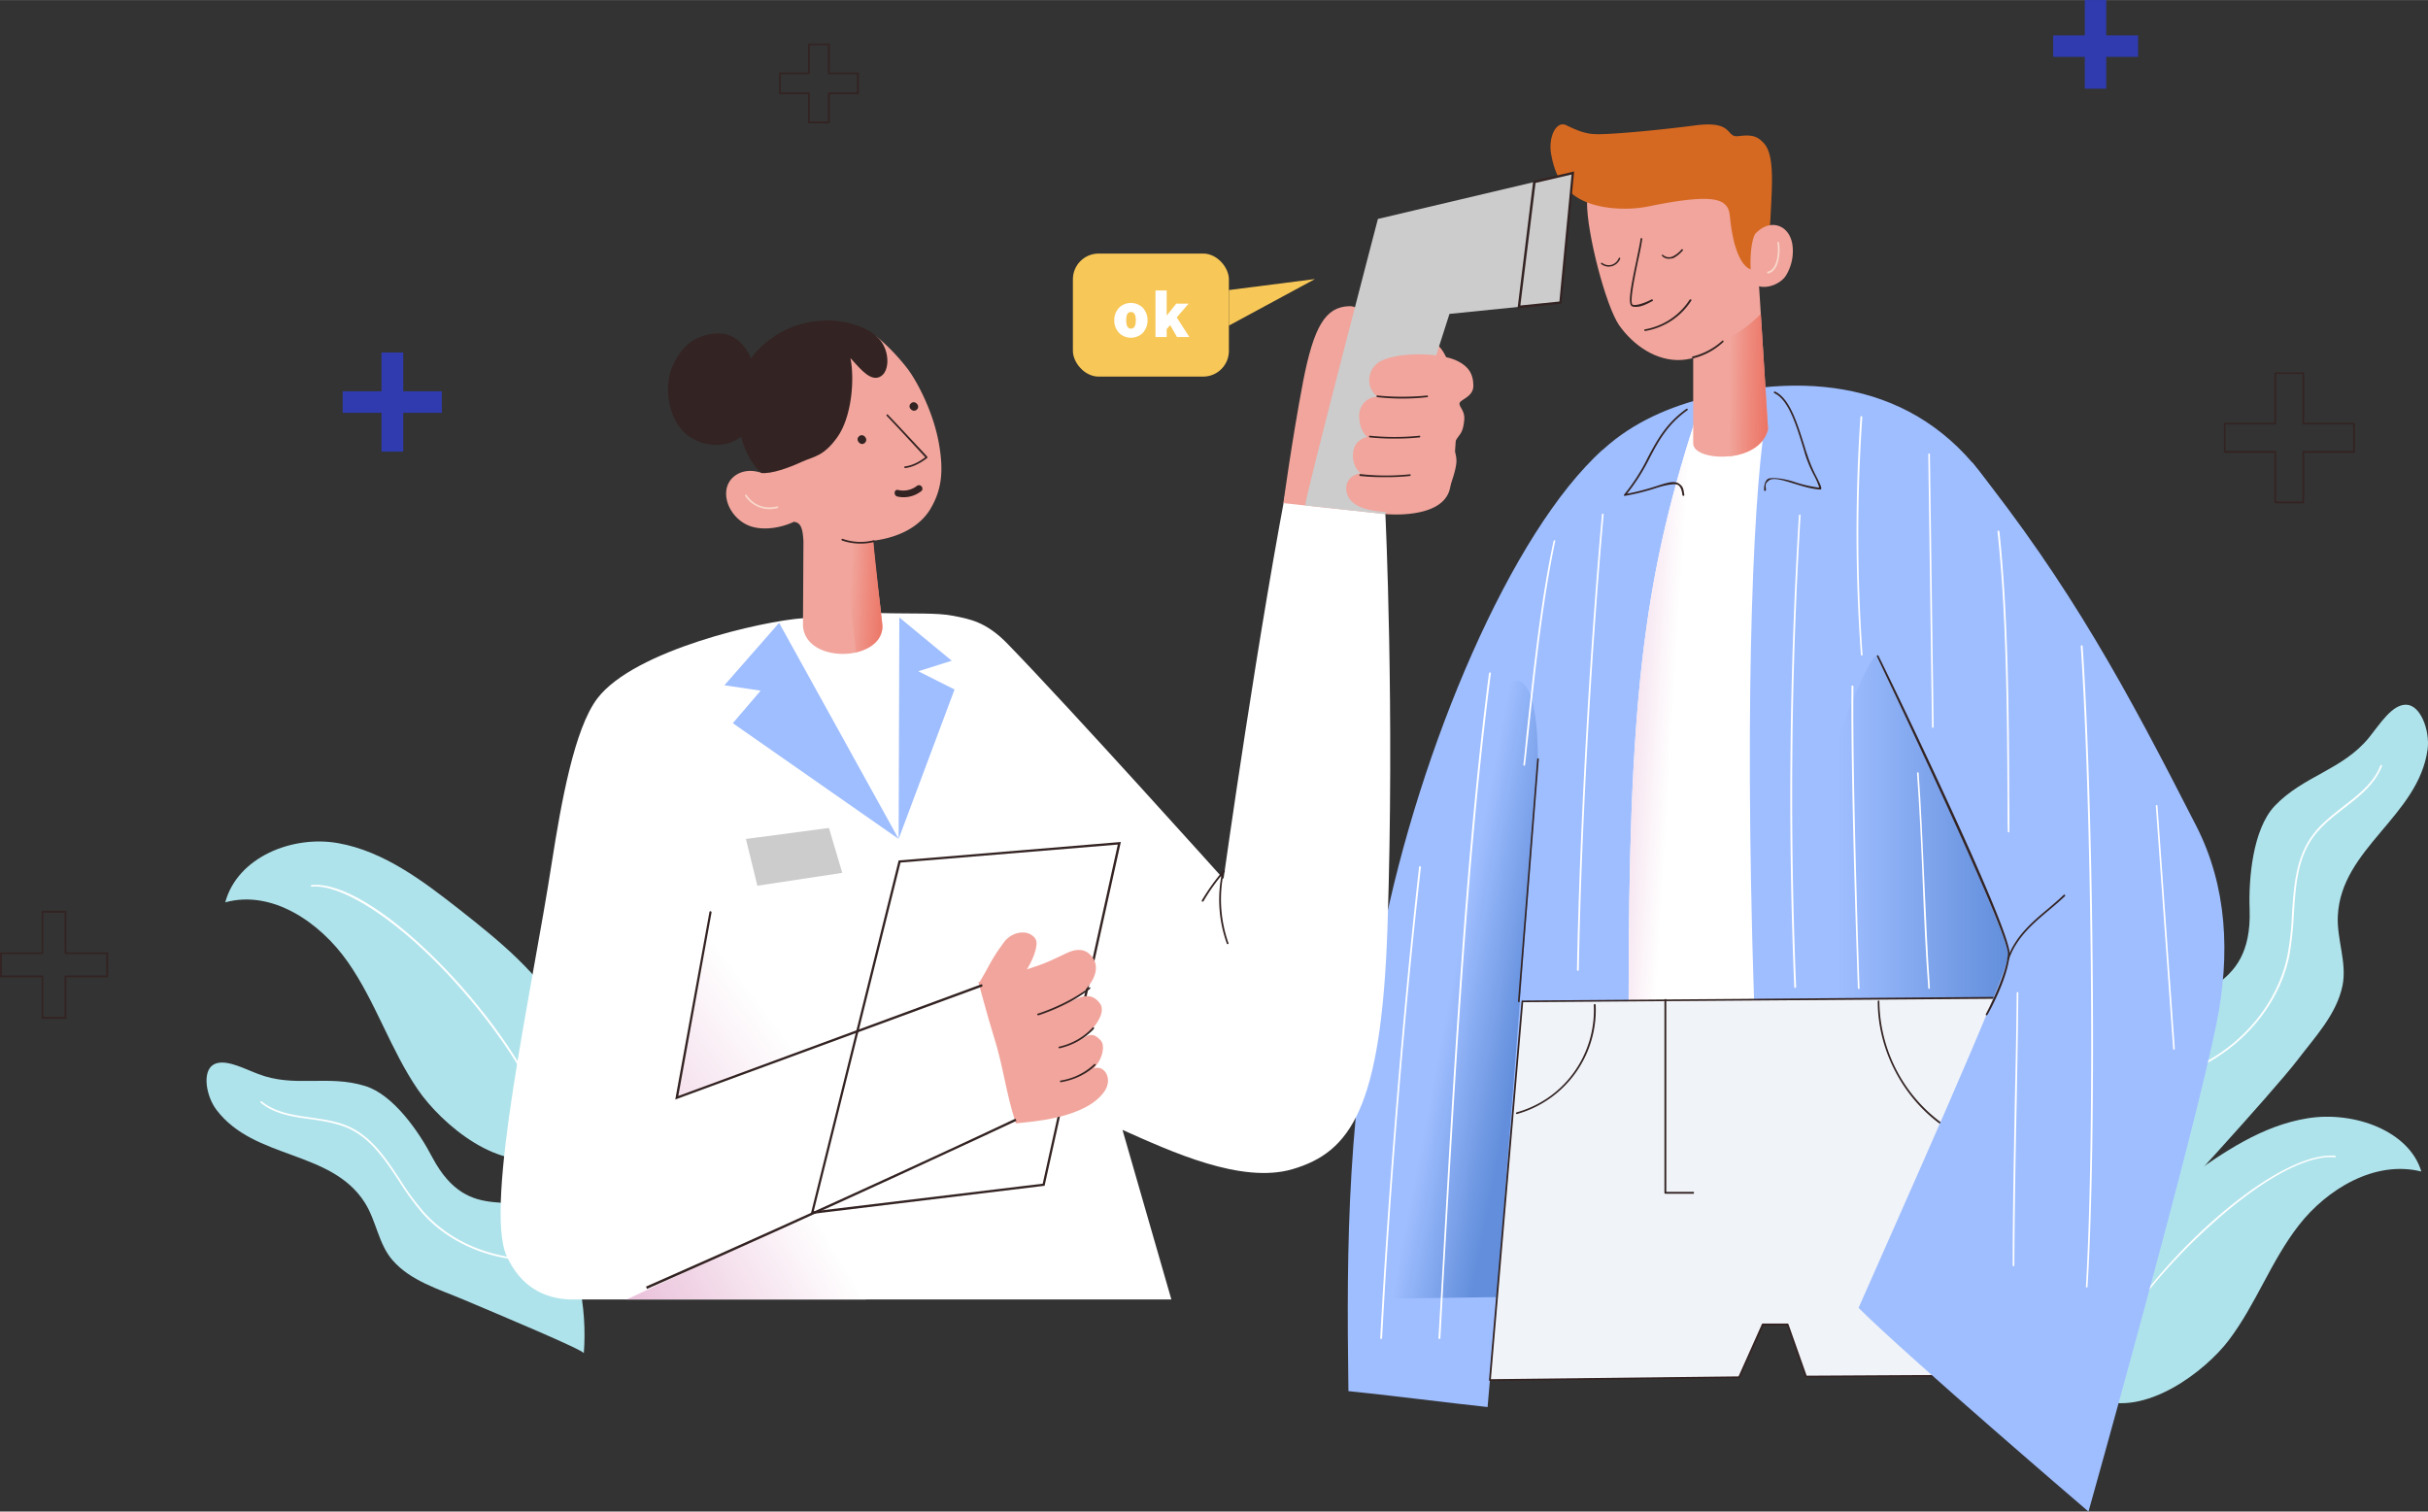 <svg xmlns="http://www.w3.org/2000/svg" xmlns:xlink="http://www.w3.org/1999/xlink" width="1038" height="646.3" viewBox="-2.8421705618755745e-15 0 1038.053 646.3" style=""><rect x="-2.8421705618755745e-15" y="0" width="1038.053" height="646.3" fill="#333333" stroke="none"/><g><defs><linearGradient id="a" x1="749.91" y1="353.75" x2="858.83" y2="353.75" gradientUnits="userSpaceOnUse"><stop offset=".33" stop-color="#9fbeff"></stop><stop offset="1" stop-color="#628edb"></stop></linearGradient><linearGradient id="d" x1="603.69" y1="420.97" x2="653.03" y2="430.43" xlink:href="#a"></linearGradient><linearGradient id="b" x1="673.39" y1="299.53" x2="715.52" y2="302.1" gradientUnits="userSpaceOnUse"><stop offset="0" stop-color="#e7b8d5"></stop><stop offset="1" stop-color="#fff"></stop></linearGradient><linearGradient id="e" x1="224.92" y1="497.71" x2="322.24" y2="425.23" xlink:href="#b"></linearGradient><linearGradient id="f" x1="272.09" y1="584.43" x2="356.13" y2="532.94" xlink:href="#b"></linearGradient><linearGradient id="c" x1="-781.61" y1="-114.84" x2="-759.58" y2="-118.8" gradientTransform="rotate(12.7 -1872.271 5215.036)" gradientUnits="userSpaceOnUse"><stop offset="0" stop-color="#f1a59c"></stop><stop offset=".26" stop-color="#ef9084"></stop><stop offset=".75" stop-color="#eb6f5e"></stop><stop offset="1" stop-color="#e9624f"></stop></linearGradient><linearGradient id="g" x1="-434.64" y1="-285.85" x2="-410.97" y2="-290.91" xlink:href="#c"></linearGradient></defs><g data-name="Layer 2"><path d="M952.9 573c11.7-15.5 18-33.8 29.9-49.1s32.4-28 52.4-23c-5.2-17.4-28.7-25.9-48.4-22.8s-36.2 14.6-51.9 25.7-34.8 24.9-44.9 42.4c-8.1 14-13.9 43.8 6.6 51.9s46.3-11.9 56.3-25.1z" fill="#afe3eb"></path><path d="M982.2 453.3c7.5-9.9 16.8-19.6 19.3-31.9 2-9.8-2.5-19.8-2-29.8 1.4-29 34.5-42.6 38.4-71.3 1-8-3-18.8-9.1-19s-11.3 8.3-16 14.1c-11.4 13.9-27.9 16.2-40.3 29.2-9.4 10-11.2 31.2-10.7 44.3 1.2 37.4-28.1 30.9-32.5 51.3s-19.5 64.1-7.8 81.4c0 0 50-54.3 60.7-68.3z" fill="#afe3eb"></path><path d="M902.1 576.5h-.2a.4.4 0 0 1-.2-.5c18.4-35.2 68.7-81.9 94.9-81.9h1.7c.2 0 .3.2.3.4s-.2.3-.4.3c-11.6-1-29.9 8.7-50.3 26.6s-36.6 37.7-45.5 54.8c-.1.3-.2.3-.3.3z" fill="#fff"></path><path d="M942.1 455.3a.5.5 0 0 1-.4-.2.4.4 0 0 1 .2-.5c18.6-9.7 32-26.8 36-45.8a119.5 119.5 0 0 0 2-18c.8-11.7 1.6-23.8 8.5-33.3 3.5-5 8.5-8.8 13.3-12.6 6.7-5.2 13.1-10.1 16-17.6 0-.2.2-.3.4-.2s.3.2.3.4c-3 7.8-9.7 13-16.2 18-4.8 3.7-9.7 7.6-13.2 12.4-6.8 9.4-7.5 20.8-8.3 32.9a136.9 136.9 0 0 1-2 18.2c-4.1 19.2-17.7 36.4-36.5 46.3z" fill="#fff"></path><path d="M178.6 465.8c-11.7-17.1-18-37.5-29.9-54.5s-32.4-31-52.4-25.5c5.2-19.3 28.7-28.8 48.3-25.3s36.3 16.2 52 28.5c17.2 13.6 34.8 27.7 44.9 47.1 8.1 15.5 13.9 48.7-6.6 57.6s-46.3-13.2-56.3-27.9z" fill="#afe3eb"></path><path d="M198 555.6c-10.7-4.5-22.5-8-30.1-16.7-6.1-6.9-7-17-12-24.8-14.4-22.5-47.1-18.2-63.3-39.5-4.5-5.9-6.2-16.3-1.5-19.3s12.9 1.5 19.3 3.9c15.5 6 29.7.2 45.6 5.1 12.1 3.6 23.2 19.7 28.8 30.5 16.2 30.5 36.6 11.9 49.5 26.1s16.8 38.5 15.3 57.7c.1-1.3-36.7-16.7-51.6-23z" fill="#afe3eb"></path><path d="M685.2 192.3c-39 34.9-78.2 127.4-94.3 208.6-14.8 74.9-15.3 128.4-14.4 193.9 14.4 1.4 45.2 5.3 59.5 6.8l14.9-173.5z" fill="#9fbeff"></path><path d="M730.6 169.7c-33.5 8.1-62.4 27.2-70.8 71s-8.9 187.4-8.9 187.4l222.3-1.6c3.9-97 9.3-165.9-18.6-212.8s-74.7-56.1-124-44z" fill="#9fbeff"></path><path d="M749.9 427.2H852s6.8-13 6.8-19.2-51-122.6-56-127.6-46.4 112.9-52.9 146.8z" fill="url(#a)"></path><path d="M581.5 555.4l58.5-.8s17.5-223.8 17.5-230 0-48.3-17.4-28.1c-4.6 5.4-52.1 225-58.6 258.9z" fill="url(#d)"></path><path d="M724.4 180.8c-22.2 68.7-28.1 121.8-28.1 247.3l53.6-.9c-4.5-138.3.3-223.6 5.5-250.9z" fill="#fff"></path><path d="M724.4 180.8c-22.2 68.7-28.1 121.8-28.1 247.3l15.7-.9c-4.5-138.3 21.3-223.6 26.6-250.9z" fill="url(#b)"></path><path d="M692.2 139c6.1 8.7 16 15.5 26.6 14.9s19.4-8.3 24.7-17.3 7.2-19.1 5.3-29-1.9-22.3-10.7-27-26.4-1.6-36.6.6c-7.2 1.5-18-.1-23 5.3-.1 13.1 8 44.2 13.7 52.5z" fill="#f1a59c"></path><path d="M686.1 57.3c-5.5.2-8.5.2-16.5-3.8-4.2-2-7.8 5-6.4 12.6 1.8 9.6 5.1 13.7 9.4 17.1 7.8 6.2 22.3 7.1 32.4 5 22.4-4.6 29.6-3.6 32.5-.8s1.4 5.3 3.7 15.3c4 16.6 12.3 15.6 14.3 3.9a130.9 130.9 0 0 0 1.5-14.7c.7-13.8 1.6-26-3-30.8-2.8-3-5.1-3.6-10.8-2.9s-1.5-7-19.2-4.5c-6.8.9-26 3.1-37.9 3.6z" fill="#d66921"></path><path d="M750.3 100.1c6.5-7.2 15.2-3.9 16.1 5.2a20.1 20.1 0 0 1-2.9 12.6c-2.8 4.2-10.4 6.6-14.3 3-.7-.6-1.8-14.8 1.1-20.8z" fill="#f1a59c"></path><path d="M723.9 151.1v38.5c0 7.9 28.9 8.9 32-6.2l-4.2-66.7z" fill="#f1a59c"></path><path d="M699.4 131.2a3.9 3.9 0 0 1-1.5-.2c-2.1-.6-.8-7.8 1.7-19.5.7-3.6 1.5-7 1.8-9.4 0-.2.2-.3.4-.3s.4.2.3.4c-.3 2.4-1 5.8-1.8 9.4-1.4 6.8-3.8 18.2-2.2 18.7s5.9-1.1 8-2.3a.4.4 0 0 1 .5.2.3.3 0 0 1-.1.5c-1.9 1-4.5 2.5-7.1 2.5z" fill="#332322"></path><path d="M713.5 110.6a3.7 3.7 0 0 1-3-1.3.3.3 0 0 1 .4-.4 3.8 3.8 0 0 0 4.3.7 11.7 11.7 0 0 0 3.5-2.7c0-.1.1-.3.2-.3h.6c.1.2.1.3 0 .4a12.9 12.9 0 0 1-4 3.3 6.5 6.5 0 0 1-2 .3z" fill="#332322"></path><path d="M687.8 114a5.4 5.4 0 0 1-3.2-1.1.3.3 0 0 1 0-.5c.1-.1.2-.1.4 0a4.5 4.5 0 0 0 4 .8 4.7 4.7 0 0 0 3.1-2.9c0-.1.2-.2.4-.1s.2.2.2.4a5.6 5.6 0 0 1-3.5 3.2z" fill="#332322"></path><path d="M703.3 141.5a.3.3 0 0 1-.3-.3c-.1-.2.1-.4.3-.4a28.5 28.5 0 0 0 19.1-12.7.7.7 0 0 1 .6-.1c.1.1.2.4.1.5a29.1 29.1 0 0 1-19.7 13z" fill="#332322"></path><path d="M755.9 116.9c-.2 0-.3-.1-.4-.3a.5.5 0 0 1 .3-.5c3.8-.8 4.8-7.6 4.1-12.3 0-.2.1-.4.3-.4s.4.1.4.3c.8 4.7-.2 12.2-4.6 13.2z" fill="#f9d7cb"></path><path d="M723.8 153.2c-.2 0-.3-.1-.4-.3a.5.5 0 0 1 .3-.5 29.1 29.1 0 0 0 12.6-6.7.3.3 0 0 1 .5 0 .5.5 0 0 1 0 .5 29.1 29.1 0 0 1-12.9 7z" fill="#332322"></path><path fill="#f0f3f8" d="M650.9 428.1L637 590l106.6-1.2 10-22.5 10.6.1 8 22.2 126.6-.6L884 426.4l-233.1 1.7z"></path><path d="M833.4 483.1h-.2c-18.5-11.5-30.4-33.1-30.4-54.9a.4.4 0 0 1 .4-.4c.2 0 .3.2.3.4a65.3 65.3 0 0 0 30.1 54.3.4.4 0 0 1 .2.5z" fill="#332322"></path><path d="M637 590.4h-.3c0-.1-.1-.2-.1-.3l13.9-161.9a.4.4 0 0 1 .4-.4L884 426a.4.4 0 0 1 .4.4L899.1 588c.1.1 0 .2-.1.3h-.2l-126.6.6a.5.5 0 0 1-.4-.2l-7.8-22h-10.1l-10 22.3c0 .1-.2.2-.3.2L637 590.4zm14.2-161.9l-13.8 161.2 105.9-1.2 10-22.4c0-.1.2-.2.3-.2h10.6a.5.5 0 0 1 .4.2l7.8 22.1 126-.7-14.7-160.7z" fill="#332322"></path><path d="M843.2 197.7c42.2 52.8 66.2 97.5 95.7 155.3 13.4 26.1 14.6 55.2 8.8 84.2-9.5 47.9-54.8 209.1-54.8 209.1s-77.1-66-98.3-87.1c15.2-34.7 63.5-142 64.2-151.2s-56-127.6-56-127.6z" fill="#9fbeff"></path><path d="M649.4 428.5h-.1c-.2 0-.3-.2-.3-.4l8.2-103.5a.4.4 0 0 1 .4-.4c.2.1.3.2.3.4l-8.2 103.5c0 .2-.1.4-.3.4z" fill="#332322"></path><path d="M849.4 434.1h-.2a.4.4 0 0 1-.2-.5c.1-.1 8.8-16.5 9.5-25.6s-55.5-126.1-56-127.3a.4.4 0 0 1 .1-.5c.2-.1.5 0 .5.2 2.4 4.6 56.9 117 56.1 127.6s-9.1 25.2-9.5 25.9z" fill="#332322"></path><path d="M719.7 212c-.2 0-.3-.1-.4-.3-.3-2.4-.9-3.8-2-4.4s-4.7-.1-9.1 1.3a97.4 97.4 0 0 1-13.5 3.4c-.2 0-.3 0-.4-.2s0-.3.1-.4a80.3 80.3 0 0 0 10.1-15.8c4-7.5 7.8-14.6 16.5-20.8.2-.1.4-.1.5.1a.3.3 0 0 1-.1.5c-8.5 6.1-12.3 13.1-16.2 20.6a85.9 85.9 0 0 1-9.6 15.1 104 104 0 0 0 12.4-3.2c4.6-1.5 7.7-2.5 9.7-1.2s2 2.3 2.4 4.9c0 .2-.1.4-.3.4z" fill="#332322"></path><path d="M754.6 209.9a.4.4 0 0 1-.4-.4c0-2.3.5-3.9 1.6-4.7s6.4-.4 11.2 1.2a56.5 56.5 0 0 0 10.8 2.5 30.2 30.2 0 0 0-1.9-4.6 54.7 54.7 0 0 1-4-9.2l-1-3.4c-3.1-10-6.3-20.4-12.3-23.2a.4.4 0 0 1-.2-.5c.1-.2.3-.2.5-.2 6.3 3 9.5 13.5 12.7 23.7.3 1.1.7 2.3 1.1 3.4a58.2 58.2 0 0 0 3.8 9.1c1.2 2.4 2.1 4.1 2.2 5.3l-.2.3c0 .1-.1.1-.2.1-3.9-.2-7.9-1.5-11.5-2.6s-8.6-2.8-10.5-1.3-1.4 2-1.3 4.1a.4.4 0 0 1-.4.4z" fill="#332322"></path><path d="M858.6 410.4h-.2a.4.4 0 0 1-.2-.5c3.4-9.6 10.6-15.7 17.6-21.5 2.3-2 4.5-3.8 6.5-5.8a.4.4 0 0 1 .5 0 .4.4 0 0 1 0 .6c-2 1.9-4.2 3.8-6.5 5.7-6.9 5.8-14.1 11.8-17.4 21.2a.3.3 0 0 1-.3.3z" fill="#332322"></path><path d="M648.5 476.3a.5.5 0 0 1-.4-.2.5.5 0 0 1 .3-.5 44.9 44.9 0 0 0 24.5-17.1 45.7 45.7 0 0 0 8.5-28.8.4.4 0 0 1 .8 0 46.2 46.2 0 0 1-33.6 46.6z" fill="#332322"></path><path d="M724.2 510.4H712a.4.4 0 0 1-.4-.4v-82.8h.8v82.4h11.8z" fill="#332322"></path><path d="M590.5 572.5a.4.4 0 0 1-.4-.4c3.4-63.1 9.9-142.2 16.6-201.4a.4.4 0 0 1 .4-.4.7.7 0 0 1 .4.5c-6.8 59.2-13.3 138.2-16.6 201.4 0 .2-.2.3-.4.3z" fill="#fff"></path><path d="M615.4 572.5a.4.4 0 0 1-.4-.4c.6-10.3 1.2-20.6 1.8-31.1 4.9-87.2 10-177.3 19.8-253.2a.5.5 0 0 1 .5-.3c.2.1.3.2.3.4-9.8 75.9-14.9 166-19.9 253.1-.6 10.5-1.1 20.9-1.7 31.2 0 .2-.2.3-.4.3z" fill="#fff"></path><path d="M651.7 327.4h-.1a.5.5 0 0 1-.3-.5c.5-4.1.9-8.3 1.3-12.6 2.9-26.7 6-56.9 11.6-83 .1-.2.2-.4.5-.3s.3.2.2.4c-5.5 26.2-8.7 56.3-11.5 83-.5 4.2-.9 8.5-1.4 12.6 0 .2-.1.4-.3.4z" fill="#fff"></path><path d="M767.5 422.4a.4.4 0 0 1-.4-.4 1965 1965 0 0 1 2-201.6.4.4 0 0 1 .4-.4c.2 0 .3.2.3.4a1993.8 1993.8 0 0 0-1.9 201.6.4.4 0 0 1-.4.4z" fill="#fff"></path><path d="M794.6 422.8c-.2 0-.3-.2-.3-.4s-3.2-88.5-2.7-129c0-.2.2-.3.4-.3a.4.4 0 0 1 .4.4c-.5 40.4 2.6 128 2.6 128.9s-.1.3-.4.4z" fill="#fff"></path><path d="M824.7 422.8c-.2 0-.3-.2-.3-.4-1.1-14.1-1.8-30.3-2.4-45.9s-1.4-31.8-2.4-45.9c0-.3.1-.4.3-.4s.4.1.4.3c1 14.1 1.7 30.3 2.4 45.9s1.4 31.8 2.4 46c0 .2-.1.3-.3.4z" fill="#fff"></path><path d="M796 280.3a.4.4 0 0 1-.4-.4 733 733 0 0 1-.2-101.6.4.4 0 0 1 .4-.4c.2.1.4.2.4.4a733 733 0 0 0 .1 101.6c0 .2-.1.4-.3.4z" fill="#fff"></path><path d="M826.3 311.2c-.2 0-.3-.2-.3-.4l-1.6-116.6a.3.3 0 0 1 .3-.3c.2 0 .4.1.4.3l1.6 116.6a.4.4 0 0 1-.4.4z" fill="#fff"></path><path d="M858.8 355.9a.4.4 0 0 1-.4-.4c-.1-4.5-.1-9.4-.1-14.4-.2-34.9-.4-78.3-4.3-113.8a.4.4 0 0 1 .4-.4c.2-.1.3.1.4.3 3.8 35.6 4.1 79 4.2 113.9.1 5 .1 9.9.1 14.4 0 .2-.1.4-.3.4z" fill="#fff"></path><path d="M674.6 415.1a.4.4 0 0 1-.4-.4c1.1-57.6 5.1-132.2 10.7-194.8 0-.2.1-.3.4-.3s.3.2.3.4c-5.5 62.5-9.6 137.2-10.6 194.7-.1.2-.2.4-.4.4z" fill="#fff"></path><path d="M860.9 541.4a.4.4 0 0 1-.4-.4c0-22.1.5-46.4.9-69.8.4-16.9.7-32.8.8-46.6 0-.3.1-.4.4-.4s.3.1.3.4c-.1 13.8-.4 29.7-.7 46.6-.5 23.4-.9 47.7-1 69.8 0 .2-.1.4-.3.4z" fill="#fff"></path><path d="M892.1 550.5c-.2 0-.4-.2-.3-.4 4.1-69.8 2.2-208.9-2.2-273.8a.4.4 0 0 1 .4-.4c.2 0 .3.1.4.3 4.4 65 6.3 204.1 2.1 274 0 .2-.2.3-.4.3z" fill="#fff"></path><path d="M929.5 448.8a.4.4 0 0 1-.4-.4l-7.4-103.8c0-.2.1-.4.3-.4s.4.1.4.3l7.4 103.9c0 .2-.1.3-.3.4z" fill="#fff"></path><path d="M984.8 215.2h-12a.4.4 0 0 1-.4-.4v-21.2h-21.3c-.2 0-.3-.2-.3-.4v-12c0-.2.1-.4.3-.4h21.3v-21.3c0-.2.1-.3.4-.3h12a.3.3 0 0 1 .3.3v21.3h21.3a.4.4 0 0 1 .4.4v12a.4.4 0 0 1-.4.4h-21.3v21.2c0 .2-.1.4-.3.4zm-11.7-.8h11.3v-21.2a.4.4 0 0 1 .4-.4h21.2v-11.3h-21.2c-.2 0-.4-.1-.4-.3v-21.3h-11.3v21.3a.3.3 0 0 1-.3.3h-21.3v11.3h21.3c.2 0 .3.2.3.4z" fill="#332322"></path><path d="M28 435.6h-9.8a.4.4 0 0 1-.4-.4v-17.4H.4a.4.4 0 0 1-.4-.4v-9.8a.4.4 0 0 1 .4-.4h17.4v-17.4a.4.4 0 0 1 .4-.4H28a.4.4 0 0 1 .4.4v17.4h17.4a.4.4 0 0 1 .4.4v9.8a.4.4 0 0 1-.4.4H28.4v17.4a.4.4 0 0 1-.4.4zm-9.5-.8h9.1v-17.4c0-.2.2-.3.4-.3h17.4v-9.2H28c-.2 0-.4-.1-.4-.3v-17.4h-9.1v17.4a.3.3 0 0 1-.3.3H.8v9.2h17.4a.3.3 0 0 1 .3.3z" fill="#332322"></path><path d="M354.4 52.7h-8.6c-.2 0-.3-.2-.3-.4v-12h-12.1c-.2 0-.3-.2-.3-.4v-8.6a.3.3 0 0 1 .3-.3h12.1V18.9a.3.3 0 0 1 .3-.3h8.6c.2 0 .4.1.4.3V31h12c.2 0 .4.1.4.3v8.6a.4.4 0 0 1-.4.4h-12v12a.4.4 0 0 1-.4.4zm-8.2-.8h7.8v-12a.4.4 0 0 1 .4-.4h12v-7.8h-12a.4.4 0 0 1-.4-.4v-12h-7.8v12a.4.4 0 0 1-.4.4h-12v7.8h12a.4.4 0 0 1 .4.4z" fill="#332322"></path><path fill="#2f3bae" d="M914.1 15.1h-13.6V0h-9.2v15.1h-13.5v9.2h13.5v13.6h9.2V24.3h13.6v-9.2z"></path><path fill="#2f3bae" d="M188.9 167.3h-16.5v-16.6h-9.3v16.6h-16.6v9.2h16.6v16.6h9.3v-16.6h16.5v-9.2z"></path><g><path d="M479.9 483.1c20.9 9.3 50.8 23.2 72.7 16.8 24.7-7.3 38-25.7 40.6-103.5 3.1-93.4-.9-176.6-.9-176.6l-40.1-22.6c-13.8 69.2-29.1 178.6-29.1 178.6s-65.1-72.5-92.3-100.5c-9.2-9.5-16.2-10.6-23.2-12s-17.1-.8-31.9-1.2l-32.3 2.2c-17.3 1.2-72.2 13.6-88 34.3-9.9 13-15.5 44.8-19.5 70.3-8.3 54-29.1 146.4-19.3 168.1 6.1 13.4 16.2 18.1 26.8 18.6h257.4z" fill="#fff"></path><path fill="url(#e)" d="M302.1 398.7l45.6 49.1-58.5 21.6 12.9-70.7z"></path><path fill="url(#f)" d="M347.3 518.5l23 37.1H267.9l79.4-37.1z"></path><path d="M346.6 519.1l.2-.7 37.4-150.5 95-7.9-32.6 147zM385 368.8l-37.1 149.1 97.9-11.8 32.1-145z" fill="#332322"></path><path d="M418.3 419.9s19.7-4.4 29.3-8.5c2.3-.9 8.3-3.9 9.6-4.4s5.7-2.2 9 1.3c5.9 6-.2 14.8-8.3 19.9 4.9-2.7 9.1-3.7 12.4.9s-4.6 13.2-9.6 16.5c3.8-2.5 6-5.2 10-.6 1.6 1.8 1.2 7.2-3.1 11.8 4.6-1.7 8.3 4.5 4.6 9.8-8.1 11.8-31.9 13-37.9 13.7-4.7-14.8-5-23.2-9.7-38.1-2.1-6.6-6.3-22.3-6.3-22.3z" fill="#f1a59c"></path><path d="M443.8 434.1l-.3-.2c-.1-.2-.1-.4.1-.5h.1c1.4-.4 13.3-4.4 21.9-11.2a.5.5 0 0 1 .5 0 .5.5 0 0 1-.1.6c-8.4 6.7-19.8 10.6-22 11.3z" fill="#332322"></path><path d="M452.9 448.2a.3.3 0 0 1-.3-.3c-.1-.2.1-.4.3-.4a27.9 27.9 0 0 0 14.2-8.1.3.3 0 0 1 .5-.1.5.5 0 0 1 .1.6 28.8 28.8 0 0 1-14.7 8.3z" fill="#332322"></path><path d="M453.5 462.7a.3.3 0 0 1-.3-.3c-.1-.2.1-.4.3-.4a27 27 0 0 0 14.3-7 .5.5 0 0 1 .5 0 .3.3 0 0 1 0 .5c-.2.3-5.2 5.6-14.7 7.2z" fill="#332322"></path><path d="M276.6 551.1l-.4-1c78.6-34.5 157.2-71.4 157.9-71.8l.5.9c-.8.4-79.4 37.3-158 71.9z" fill="#332322"></path><path d="M288.7 470.1l14.6-80.1c0-.3.3-.4.5-.4s.5.3.4.6L290 468.6l129.4-47.7a.4.4 0 0 1 .6.3.5.5 0 0 1-.3.7z" fill="#332322"></path><path d="M388.2 157.9c3.7 5 10.7 17.7 13.2 31.6 2.2 12.3 1.1 20.3-3.8 28.4-4 6.4-11.8 11.7-24.3 13.3.8 11.4 2.3 21.3 3.9 35.1 2.2 16.7-33.2 18.3-33.9 1l.2-35.9c-.3-5.9-1.3-8-4.1-8.3-5.1 2.4-12.5 3.9-18.5 1.9s-11-8.5-10.4-15 7.4-10.3 14.4-8c-1.1-11.4 6.3-38.5 15.6-45.1s26-19.7 34.9-12.5a88 88 0 0 1 12.8 13.5z" fill="#f1a59c"></path><path d="M373.3 231.2s-8 2.1-13.2-.4c0 0 5.8 44.7 5.8 48.1 12.5-3.1 11.3-11.5 11.3-11.5z" fill="url(#c)"></path><path d="M374.9 161.5c-4 .6-8.5-5.5-11.3-8.4 1.9 9.5.4 25.4-5.6 33.8s-10.1 8.2-15.3 10.6-13 5.3-17.4 4.7c-2-2.2-7.3-7.5-9.2-19.3s.1-25.2 8-33.3 17.2-11.9 27.6-12.5c7.8-.5 18.1 1.8 23.7 7.3s5.2 16.3-.5 17.1z" fill="#332322"></path><path d="M305.8 142.6c-9.2.9-14.4 5.5-18.2 13.9s-2 21 4.3 27.7 17.9 8.2 25 2.4c11.8-9.6 8.5-45.8-11.1-44z" fill="#332322"></path><path d="M387 200.1c-.2 0-.4-.1-.4-.3s.1-.4.3-.4c4-.4 7.6-3.1 8.7-3.9-1.8-1.9-11.6-12.6-16.5-17.7a.4.4 0 0 1 0-.5.3.3 0 0 1 .5 0c5.4 5.6 16.7 17.8 16.8 17.9a.5.5 0 0 1 0 .6c-.2.1-4.5 3.8-9.4 4.3z" fill="#332322"></path><path d="M367.2 186.6c1.7-1.7 4.3 1 2.6 2.7s-4.3-1.1-2.6-2.7z" fill="#332322"></path><path d="M389.4 172.5c1.7-1.7 4.3 1 2.6 2.6s-4.3-1-2.6-2.6z" fill="#332322"></path><path d="M384 209.5a9.6 9.6 0 0 0 8.2-1.9 1.5 1.5 0 0 1 1.9 2.2 12.2 12.2 0 0 1-10.4 2.5c-1.8-.4-1.5-3.3.3-2.8z" fill="#332322"></path><path d="M367.9 232.4a23.4 23.4 0 0 1-7.9-1.3.4.4 0 0 1-.2-.5c0-.2.3-.3.5-.2a22.9 22.9 0 0 0 13.2.6.5.5 0 0 1 .5.3c0 .2-.1.4-.3.4a22.5 22.5 0 0 1-5.8.7z" fill="#332322"></path><path d="M328.9 217.7a12.6 12.6 0 0 1-10.3-5.6.6.6 0 0 1 .1-.6.4.4 0 0 1 .5.1c1.4 2.1 5.4 6.7 13.1 4.9.2-.1.4.1.4.3s0 .4-.2.4a16.3 16.3 0 0 1-3.6.5z" fill="#f9d7cb"></path><path fill="#9fbeff" d="M333.1 266.3l51.1 92.4-70.9-49.5 11.9-13.9-15.5-2.3 23.4-26.7z"></path><path fill="#9fbeff" d="M384.5 264l-.3 94.7 23.9-63.9-15.5-7.8 14.3-4.5-22.4-18.5z"></path><path d="M418.4 420.5c4.9-7.8 4.6-9.2 10.8-17.6 2.9-4 8.2-5.2 11.4-3.4s2.7 4.1 2.2 6.4c-1.3 5.5-4.9 10.5-8.3 15.2z" fill="#f1a59c"></path><path d="M548.7 215.1s3.6-26.7 8.4-51.9c4.6-23.7 9.6-32 19.7-32.3 12.1-.4-1.8 27-1.8 27s24.8-19.2 37.9-11.7 10.1 49.3 7 62.7-27.6 10.9-27.6 10.9z" fill="#f1a59c"></path><path d="M558 216.1c0-3.5 31.1-122.5 31.1-122.5l83.4-19.7-5.4 55.5-47.4 4.8-27.4 85.6z" fill="#ccc"></path><path d="M588.9 155.3a9.3 9.3 0 0 0-3.3 9.3 9.5 9.5 0 0 0 3.3 5 8 8 0 0 0-7.8 8.4c.1 6.5 3.5 8.8 3.5 8.8a8.1 8.1 0 0 0-4.7 2.9c-2.2 2.8-2.2 9.5 1.8 12.6-7.2 1.4-7.2 7.9-4.4 11.4 4.4 5.4 16.2 5.5 22.2 5.1s13.6-2.1 17.5-6c2.3-2.2 5.1-10.3 5.6-14.5s-1.6-6.3-.7-8.7c1.4-4 3.5-3.2 4.1-10 .4-4-2.1-5.4-2-7.1s5.9-2.7 5.9-7.5-1.7-8.3-7.3-10.9c-8.4-3.8-27.7-3.5-33.7 1.2z" fill="#f1a59c"></path><path d="M599.6 170.4a94.6 94.6 0 0 1-10.7-.6.4.4 0 0 1-.4-.4c0-.2.2-.4.4-.3a107.3 107.3 0 0 0 21.2 0c.2 0 .4.1.4.3s-.1.4-.3.4a95.5 95.5 0 0 1-10.6.6z" fill="#332322"></path><path d="M596.3 187.5a96.9 96.9 0 0 1-10.7-.5c-.2 0-.3-.2-.3-.4s.2-.4.4-.3a106.3 106.3 0 0 0 21.1 0c.2-.1.4.1.4.3s-.1.4-.3.4a92.9 92.9 0 0 1-10.6.5z" fill="#332322"></path><path d="M592.2 204a94.7 94.7 0 0 1-10.7-.5c-.2 0-.4-.2-.3-.4a.4.4 0 0 1 .4-.4 99.2 99.2 0 0 0 21.1.1c.2-.1.4.1.4.3s-.1.4-.3.4a92.9 92.9 0 0 1-10.6.5z" fill="#332322"></path><path d="M648.9 131.8v-.7l6.6-53.7 17.5-4.1-5.4 56.5zm7.6-53.6l-6.5 52.4 16.7-1.7 5.2-54.3z" fill="#332322"></path><path fill="#ccc" d="M318.9 358.7l4.9 20 36.3-5.5-5.7-19.2-35.5 4.7z"></path><path d="M524.8 403.7a.3.3 0 0 1-.3-.3 55.6 55.6 0 0 1-2-30.5c0-.2.2-.4.4-.3s.4.2.3.4a56.4 56.4 0 0 0 2 30.2c.1.2 0 .4-.2.4z" fill="#332322"></path><path d="M514.2 385.5h-.2a.4.4 0 0 1-.2-.5 90.3 90.3 0 0 1 9.2-12.8.4.4 0 0 1 .6 0 .4.4 0 0 1 0 .5 81.6 81.6 0 0 0-9.1 12.7z" fill="#332322"></path><rect x="458.7" y="108.4" width="66.7" height="52.61" rx="11" fill="#f7c757"></rect><g fill="#fff"><path d="M480 143.5a6.5 6.5 0 0 1-2.6-2.6 7.2 7.2 0 0 1-1-4 7.1 7.1 0 0 1 1-3.9 6.5 6.5 0 0 1 2.6-2.6 7.3 7.3 0 0 1 7 0 5.9 5.9 0 0 1 2.6 2.6 7.1 7.1 0 0 1 1 3.9 7.2 7.2 0 0 1-1 4 5.9 5.9 0 0 1-2.6 2.6 7.3 7.3 0 0 1-7 0zm5.6-6.6c0-2.3-.7-3.5-2.1-3.5s-2 1.2-2 3.5.6 3.6 2 3.6 2.1-1.2 2.1-3.6z"></path><path d="M494 124.2h4.8v10.6h.1l4-5h5.3l-5.1 5.9 5.4 8.4h-5.3l-2.9-5.1-1.5 1.7v3.4H494v-19.9z"></path></g><path fill="#f7c757" d="M525.4 124l36.8-4.7-36.8 19.9V124z"></path></g><path d="M229.4 469.7c-.1 0-.3 0-.3-.2-9-19-26.4-42.4-45.5-60.9s-38.8-30.6-50.3-29.5c-.3 0-.4-.1-.4-.3s.1-.4.3-.4c25.7-2.4 77.8 50.8 96.6 90.8 0 .2 0 .4-.2.5z" fill="#fff"></path><path d="M228.2 539c-18.6 0-36.3-7.5-47.7-20.4a117.9 117.9 0 0 1-9.9-13.6c-6.2-9.4-12.1-18.2-21.7-22.6-5-2.2-10.7-3.1-16.3-3.9-7.4-1-15.2-2.1-21.1-7-.2-.1-.2-.3-.1-.5s.4-.2.6 0c5.7 4.6 13 5.7 20.7 6.8 5.6.8 11.4 1.6 16.5 3.9 9.9 4.5 16 13.8 22 22.9a108.8 108.8 0 0 0 9.9 13.5c11.8 13.3 30.4 20.8 49.7 20.1a.4.4 0 1 1 0 .8z" fill="#fff"></path><path d="M752.8 134.2a54.5 54.5 0 0 1-15.8 11.3s2.3 46.1 2.3 49.6c15.3-1.7 16.6-11.7 16.6-11.7z" fill="url(#g)"></path></g></g></svg>